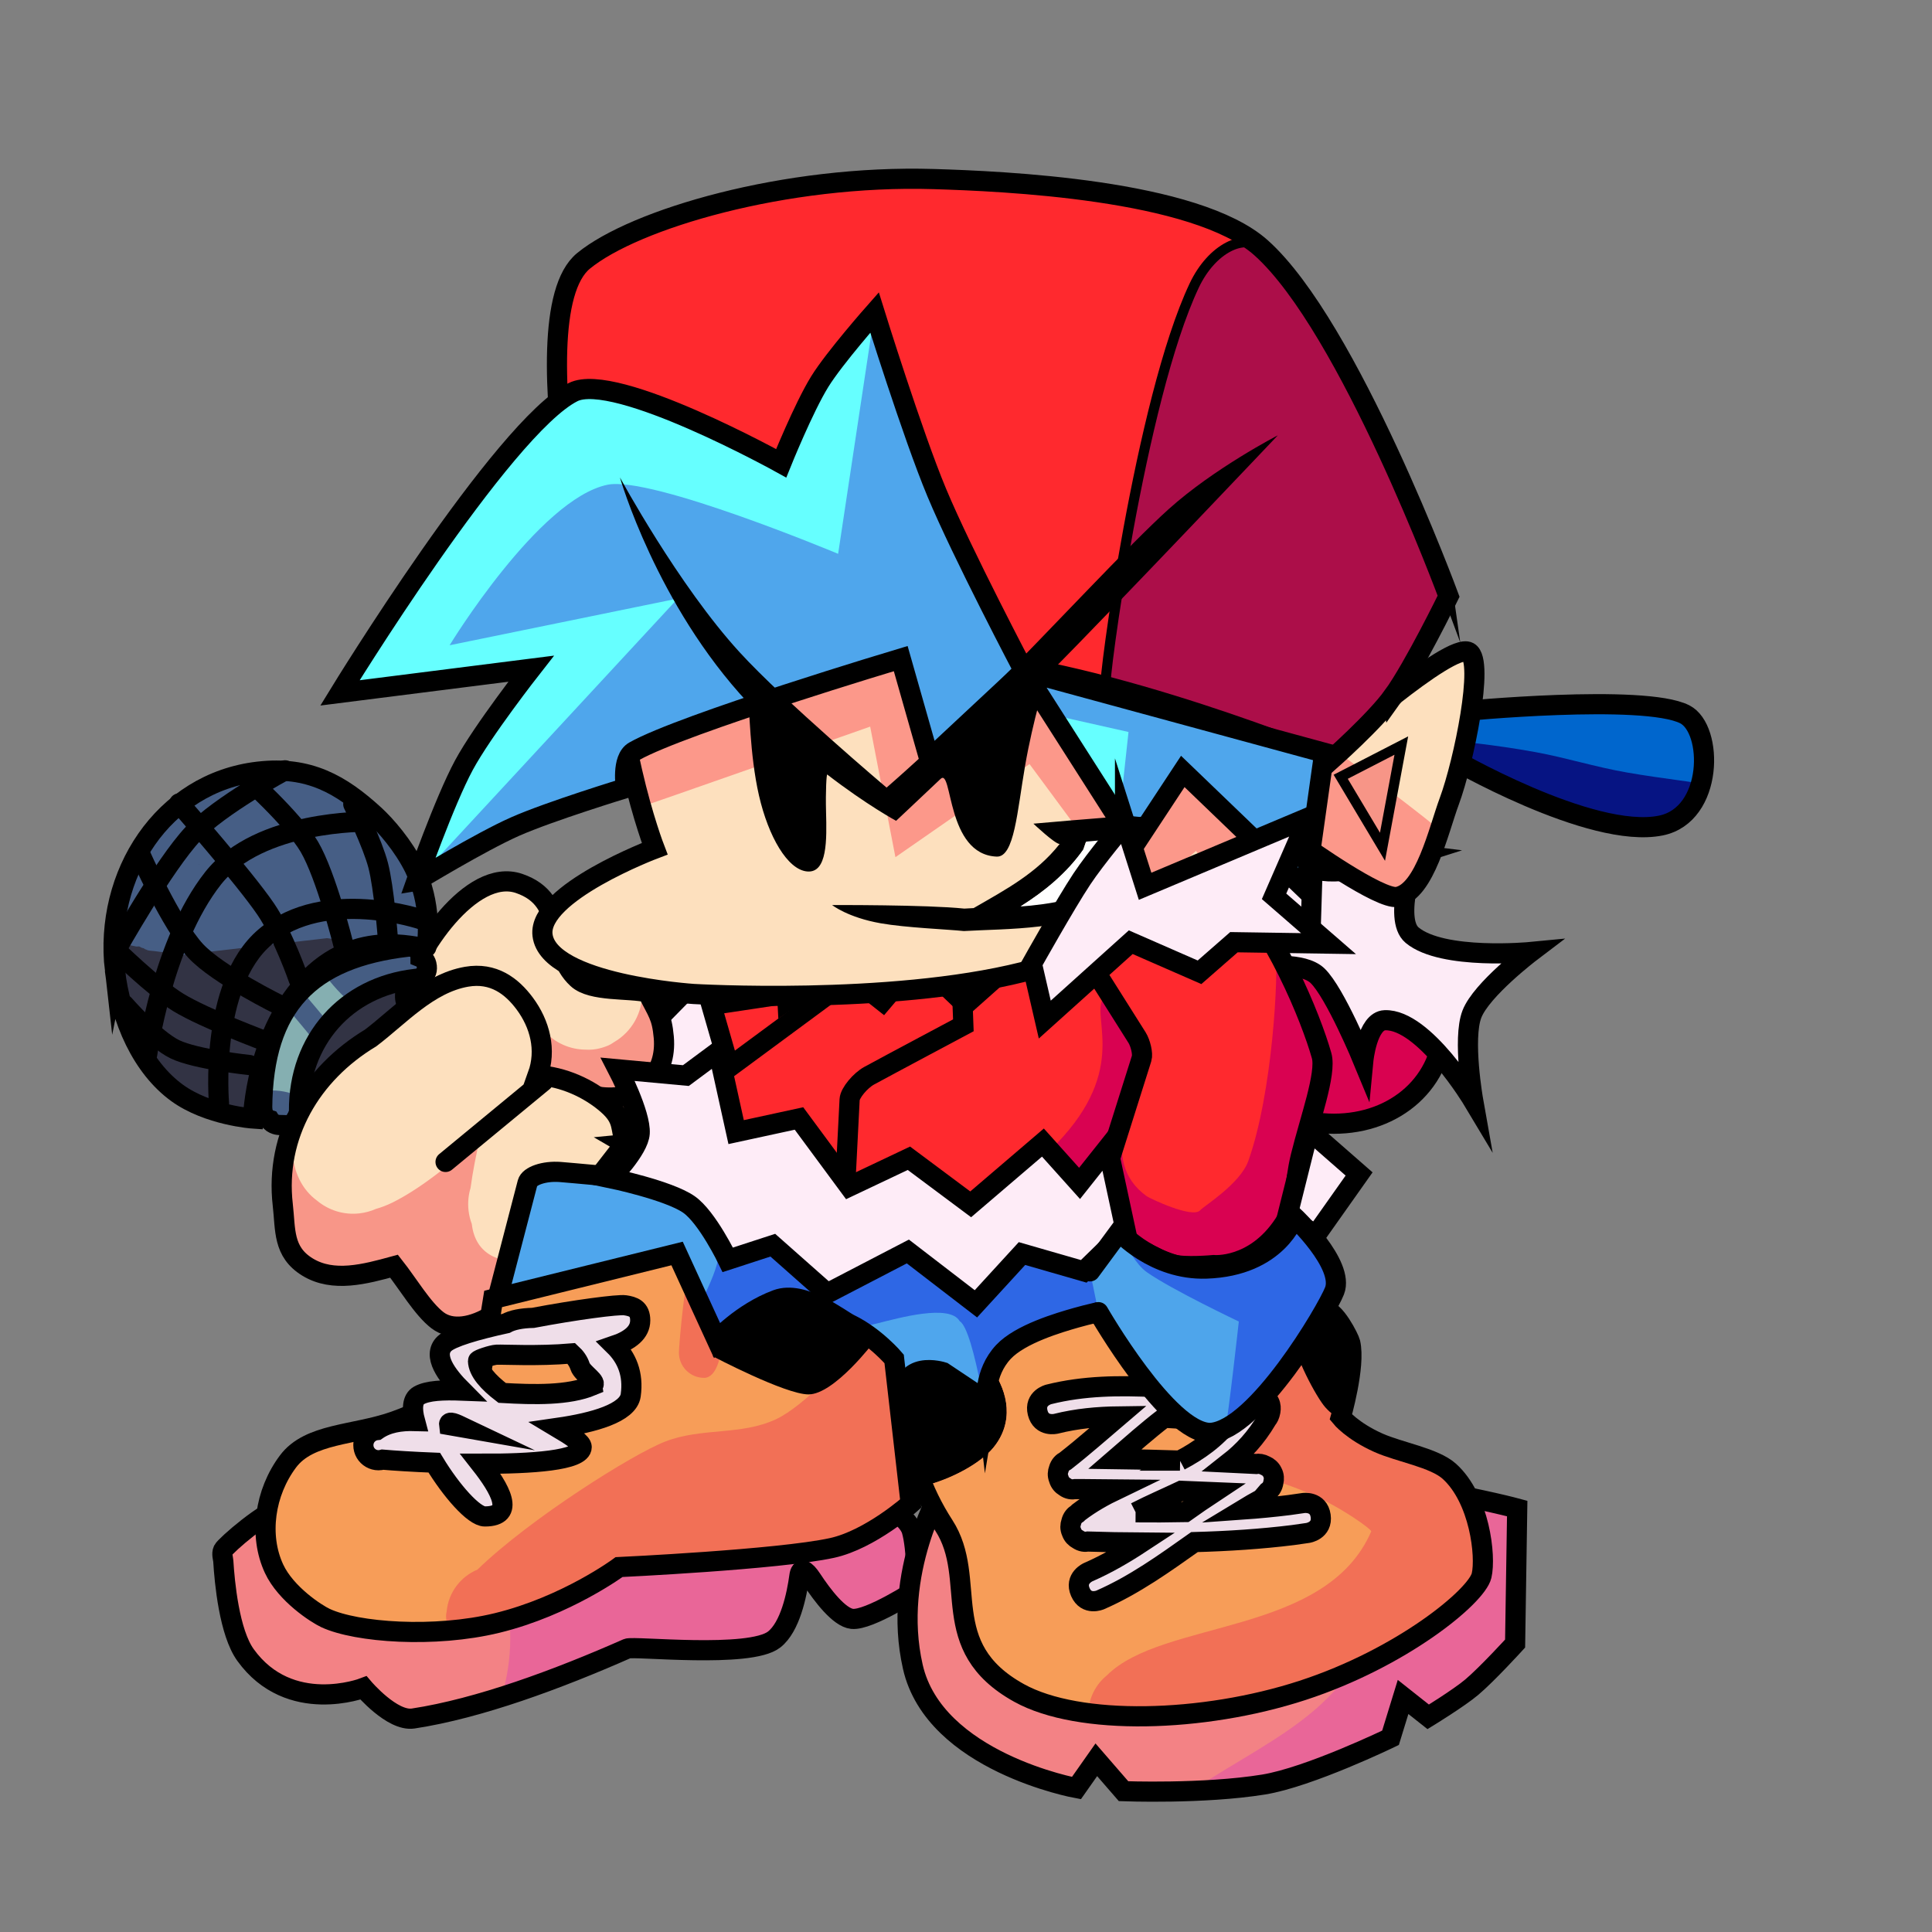 <svg version="1.1" xmlns="http://www.w3.org/2000/svg" xmlns:xlink="http://www.w3.org/1999/xlink" width="95.864" height="95.864" viewBox="0,0,95.864,95.864"><rect x="0" y="0" width="95.864" height="95.864" fill="#808080" stroke="none"/><g transform="translate(-192.068,-132.068)"><g data-paper-data="{&quot;isPaintingLayer&quot;:true}" fill-rule="nonzero" stroke-linejoin="miter" stroke-miterlimit="10" stroke-dasharray="" stroke-dashoffset="0" style="mix-blend-mode: normal"><g><path d="M233.593,180.999c0,0 3.122,-7.102 5.37,-6.345c3.804,1.28 4.349,6.38 2.883,9.843c-2.023,4.782 -7.239,8.024 -7.239,8.024c0,0 -1.641,0.079 -2.766,-0.187c-0.321,-0.076 -1.611,-0.642 -2.515,-1.594c-1.616,-1.705 -3.086,-4.522 -3.321,-7.094c-0.126,-1.373 1.717,-1.763 1.955,-1.799c2.321,-0.349 5.631,-0.847 5.631,-0.847z" fill="#ff292e" stroke="#000000" stroke-width="1" stroke-linecap="round"/><path d="M228.283,185.135l4.552,0.733l-1.586,3.706l0.884,4.931l-3.217,-0.069l-1.941,2.804c0,0 -2.521,-3.002 -3.791,-4.514c-1.283,-1.528 -1.94,-6.568 -0.823,-7.704c1.366,-1.39 4.556,-4.636 4.556,-4.636z" fill="#feecf7" stroke="#000000" stroke-width="1" stroke-linecap="round"/><path d="M215.85,190.251c-0.378,-3.275 1.613,-5.44 4.648,-5.79c3.035,-0.35 5.591,1.29 5.969,4.565c0.378,3.275 -1.358,5.473 -4.393,5.823c-3.035,0.35 -5.847,-1.323 -6.224,-4.598z" fill="#f89688" stroke="#000000" stroke-width="1" stroke-linecap="butt"/><path d="M206.381,187.649c-0.002,0 -0.004,0.001 -0.004,0.001l-0.561,-0.121c-0.967,-0.956 -0.706,-2.289 -0.141,-3.452c1.614,-1.675 5.427,-6.522 8.056,-3.679c1.243,1.344 1.372,3.344 2.005,4.976c0.807,6.61 -5.695,3.923 -9.356,2.275z" fill="#323344" stroke="#000000" stroke-width="1" stroke-linecap="butt"/><path d="M212.684,182.254c-0.672,-0.242 -0.498,-0.971 -0.498,-0.971c0.466,-1.95 3.243,-6.197 5.64,-5.379c2.459,0.839 1.377,3.332 2.893,4.726c0.714,0.657 2.563,0.46 3.482,0.679c0.497,1.001 0.706,1.162 0.803,2.224c0.17,1.875 -1.145,3.176 -3.074,2.973c-3.09,-0.326 -5.193,-3.421 -8.267,-3.845l-0.321,-0.025c0,0 -0.446,-0.037 -0.658,-0.383z" fill="#fcdfbd" stroke="none" stroke-width="0.5" stroke-linecap="butt"/><path d="M224.202,181.31c0.497,1.001 0.706,1.162 0.803,2.224c0.17,1.875 -1.145,3.176 -3.074,2.973c-2.386,-0.251 -4.184,-2.155 -6.295,-3.204c0.744,-0.203 1.426,-0.387 1.95,-0.446c0.572,-0.065 1.046,0.13 1.502,0.388c0.513,0.559 1.248,0.903 2.046,0.905c0.323,0.022 0.676,-0.029 1.075,-0.189c0.112,-0.045 0.224,-0.108 0.333,-0.187c0.87,-0.505 1.426,-1.461 1.387,-2.513c0.098,0.014 0.189,0.031 0.273,0.051z" fill="#f89688" stroke="none" stroke-width="0.5" stroke-linecap="butt"/><path d="M212.684,182.254c-0.672,-0.242 -0.498,-0.971 -0.498,-0.971c0.466,-1.95 3.243,-6.197 5.64,-5.379c2.459,0.839 1.377,3.332 2.893,4.726c0.714,0.657 2.563,0.46 3.482,0.679c0.497,1.001 0.706,1.162 0.803,2.224c0.17,1.875 -1.145,3.176 -3.074,2.973c-3.09,-0.326 -5.193,-3.421 -8.267,-3.845l-0.321,-0.025c0,0 -0.446,-0.037 -0.658,-0.383z" fill="none" stroke="#000000" stroke-width="1" stroke-linecap="butt"/><path d="M213.245,180.012c0.064,0.554 -0.49,0.618 -0.49,0.618l-0.085,0.01c-3.435,0.396 -5.79,3.035 -5.766,6.555c0,0 0.001,0.176 -0.098,0.331l0.092,0.264c0,0 -0.336,0.424 -0.764,0.105c-0.073,-0.002 -0.146,-0.004 -0.219,-0.006c0,0 -0.315,-0.009 -0.465,-0.25c-0.316,-0.101 -0.359,-0.47 -0.359,-0.47l-0.013,-0.154c0.048,-5.055 2.374,-7.414 7.235,-7.975c0,0 0.554,-0.064 0.618,0.49c0.001,0.013 0.003,0.025 0.003,0.037c0.14,0.057 0.281,0.181 0.311,0.444z" fill="#455d83" stroke="none" stroke-width="0.5" stroke-linecap="butt"/><path d="M206.933,186.472c-0.508,-0.224 -1.062,-0.331 -1.589,-0.287c-0.074,-0.035 -0.151,-0.063 -0.231,-0.084c0.116,-1.645 0.51,-2.969 1.194,-4.012c0.488,0.561 0.961,1.14 1.434,1.712c-0.441,0.786 -0.721,1.687 -0.808,2.671z" fill="#85afb1" stroke="none" stroke-width="0.5" stroke-linecap="butt"/><path d="M208.12,180.334c0.392,0.571 0.916,1.127 1.372,1.505c-0.407,0.293 -0.773,0.633 -1.094,1.013c-0.457,-0.55 -0.913,-1.103 -1.383,-1.64c0.326,-0.331 0.694,-0.623 1.105,-0.878z" fill="#85afb1" stroke="none" stroke-width="0.5" stroke-linecap="butt"/><path d="M213.245,180.012c0.064,0.554 -0.49,0.618 -0.49,0.618l-0.085,0.01c-3.435,0.396 -5.79,3.035 -5.766,6.555c0,0 0.001,0.176 -0.098,0.331l0.092,0.264c0,0 -0.336,0.424 -0.764,0.105c-0.073,-0.002 -0.146,-0.004 -0.219,-0.006c0,0 -0.315,-0.009 -0.465,-0.25c-0.316,-0.101 -0.359,-0.47 -0.359,-0.47l-0.013,-0.154c0.048,-5.055 2.374,-7.414 7.235,-7.975c0,0 0.554,-0.064 0.618,0.49c0.001,0.013 0.003,0.025 0.003,0.037c0.14,0.057 0.281,0.181 0.311,0.444z" fill="none" stroke="#000000" stroke-width="1" stroke-linecap="butt"/><path d="M223.118,188.843c0,0 3.135,-0.307 3.824,1.411c0.553,1.378 -0.586,2.592 -1.164,3.751c-1.37,2.742 -3.377,7.331 -7.08,5.197c-0.785,-0.554 -1.389,-1.155 -2.059,-1.838l-0.089,-0.069c-1.02,0.649 -2.074,0.816 -2.771,0.285c-0.738,-0.562 -1.478,-1.823 -2.158,-2.684c-1.443,0.395 -3.018,0.823 -4.296,0.04c-1.229,-0.753 -1.084,-1.852 -1.226,-3.083c-0.398,-3.45 1.408,-6.505 4.359,-8.282c1.434,-1.087 2.864,-2.708 4.76,-3.038c1.334,-0.232 2.244,0.463 2.889,1.333c0.745,1.004 1.096,2.295 0.639,3.555c1.255,0.068 2.532,0.641 3.449,1.437c0.898,0.779 0.609,1.217 0.925,1.986z" fill="#fde0be" stroke="none" stroke-width="0.5" stroke-linecap="butt"/><path d="M226.942,190.254c0.553,1.378 -0.586,2.592 -1.164,3.751c-1.37,2.742 -3.377,7.331 -7.08,5.197c-0.785,-0.554 -1.389,-1.155 -2.059,-1.838l-0.089,-0.069c-1.02,0.649 -2.074,0.816 -2.771,0.285c-0.738,-0.562 -1.477,-1.823 -2.158,-2.684c-1.443,0.395 -3.018,0.823 -4.296,0.04c-1.229,-0.753 -1.084,-1.852 -1.226,-3.083c-0.133,-1.154 -0.02,-2.264 0.301,-3.297c0.09,0.176 0.154,0.353 0.163,0.542l0.007,0.006c0.044,1.151 0.515,2.017 1.229,2.538c0.566,0.474 1.318,0.723 2.109,0.632c0.286,-0.033 0.557,-0.108 0.808,-0.219c0.275,-0.077 0.554,-0.184 0.832,-0.321c1.211,-0.597 2.853,-1.812 4.362,-3.298c-0.225,0.924 -0.394,1.836 -0.493,2.575c-0.107,0.354 -0.145,0.735 -0.1,1.125c0.027,0.233 0.082,0.455 0.161,0.665c0.182,1.579 1.475,1.983 2.708,1.802c0.073,-0.003 0.147,-0.008 0.22,-0.017c0.609,-0.07 1.15,-0.332 1.569,-0.718c0.139,-0.111 0.257,-0.229 0.349,-0.352c0.104,-0.139 0.212,-0.293 0.324,-0.461c0.22,0.098 -0.657,2.242 -0.42,2.282c0.701,0.118 2.567,-2.115 3.264,-2.688c0.559,-0.459 0.892,-0.95 1.049,-1.442c0.243,-0.473 0.353,-1.021 0.287,-1.59c-0.03,-0.257 -0.093,-0.502 -0.186,-0.73c0.903,0.123 1.939,0.467 2.301,1.369z" fill="#f89688" stroke="none" stroke-width="0.5" stroke-linecap="butt"/><path d="M223.118,188.843c0,0 3.135,-0.307 3.824,1.411c0.553,1.378 -0.586,2.592 -1.164,3.751c-1.37,2.742 -3.377,7.331 -7.08,5.197c-0.785,-0.554 -1.389,-1.155 -2.059,-1.838l-0.089,-0.069c-1.02,0.649 -2.074,0.816 -2.771,0.285c-0.738,-0.562 -1.477,-1.823 -2.158,-2.684c-1.443,0.395 -3.018,0.823 -4.296,0.04c-1.229,-0.753 -1.084,-1.852 -1.226,-3.083c-0.398,-3.45 1.408,-6.505 4.359,-8.282c1.434,-1.087 2.864,-2.708 4.76,-3.038c1.334,-0.232 2.244,0.463 2.889,1.333c0.745,1.004 1.096,2.295 0.639,3.555c1.255,0.068 2.532,0.641 3.449,1.437c0.898,0.779 0.609,1.217 0.925,1.986z" fill="none" stroke="#000000" stroke-width="1" stroke-linecap="butt"/><path d="M214.176,189.722l4.851,-4.002" fill="none" stroke="#000000" stroke-width="1" stroke-linecap="round"/><path d="M219.731,193.122l3.127,-4.028" fill="none" stroke="#000000" stroke-width="1" stroke-linecap="round"/><path d="M197.768,180.2c-0.546,-4.729 2.38,-9.297 7.11,-9.843c2.527,-0.292 4.122,0.645 5.769,2.15c0.555,0.507 1.434,1.516 1.982,2.626c0.87,1.764 0.679,3.639 0.594,3.934c-0.067,0.235 -3.131,-1.121 -5.779,1.505c-2.7,2.679 -2.825,6.996 -2.825,6.996c0,0 -2.223,-0.151 -3.768,-1.274c-1.721,-1.251 -2.796,-3.602 -3.083,-6.095z" fill="#465e85" stroke="#000000" stroke-width="0" stroke-linecap="butt"/><path d="M197.768,180.2c-0.069,-0.594 -0.082,-1.185 -0.045,-1.766c0.056,0.077 0.119,0.147 0.189,0.21l0.007,0.021l0.038,0.018c0.181,0.152 0.401,0.258 0.64,0.302l0.234,0.049l0.143,-0.005l0.134,0.069l0.086,0.02l0.073,0.049l0.095,0.034l0.009,0.013l0.04,0.005l0.036,0.013l0.319,0.033l0.318,0.042l0.039,-0.004l0.04,0.004l0.012,-0.01l0.029,-0.003l0.031,0.021l0.095,0.034l0.009,0.013l0.04,0.005l0.036,0.013l0.319,0.033l0.318,0.042l0.039,-0.004l0.04,0.004l0.012,-0.01l7.148,-0.825l0.037,0.004l0.318,0.042l0.039,-0.004l0.04,0.004l0.012,-0.01l0.216,-0.025l0.024,0.012l0.531,0.111l0.176,-0.007l0.303,0.032l0.318,0.042l0.039,-0.004l0.04,0.004l0.012,-0.01l0.472,-0.054l0.024,0.012l0.169,0.035l0.182,0.066l0.009,0.013l0.04,0.005l0.036,0.013l0.266,0.028c-1.138,-0.032 -2.703,0.217 -4.146,1.648c-2.7,2.679 -2.825,6.996 -2.825,6.996c0,0 -2.223,-0.151 -3.768,-1.274c-1.721,-1.251 -2.796,-3.602 -3.083,-6.095z" fill="#323344" stroke="#000000" stroke-width="0" stroke-linecap="butt"/><path d="M201.953,174.956l0.005,0.016l-0.023,-0.009z" fill="#323344" stroke="#000000" stroke-width="0" stroke-linecap="butt"/><path d="M197.768,180.2c-0.546,-4.729 2.38,-9.297 7.11,-9.843c2.527,-0.292 4.122,0.645 5.769,2.15c0.555,0.507 1.434,1.516 1.982,2.626c0.87,1.764 0.679,3.639 0.594,3.934c-0.067,0.235 -3.131,-1.121 -5.779,1.505c-2.7,2.679 -2.825,6.996 -2.825,6.996c0,0 -2.223,-0.151 -3.768,-1.274c-1.721,-1.251 -2.796,-3.602 -3.083,-6.095z" fill="none" stroke="#000000" stroke-width="1" stroke-linecap="butt"/><path d="M202.935,186.814c0,0 -0.517,-5.882 2.294,-8.259c2.972,-2.513 7.793,-0.849 7.793,-0.849" fill="none" stroke="#000000" stroke-width="1" stroke-linecap="round"/><path d="M199.373,184.376c0,0 0.75,-5.535 3.269,-8.731c2.287,-2.902 7.66,-2.805 7.66,-2.805" fill="none" stroke="#000000" stroke-width="1" stroke-linecap="round"/><path d="M197.826,179.201c0,0 2.37,-4.217 3.831,-5.771c1.318,-1.401 4.552,-3.14 4.552,-3.14" fill="none" stroke="#000000" stroke-width="1" stroke-linecap="round"/><path d="M204.443,184.913c0,0 -2.648,-0.276 -3.695,-0.78c-1.024,-0.494 -2.522,-2.215 -2.522,-2.215" fill="none" stroke="#000000" stroke-width="1" stroke-linecap="round"/><path d="M205.347,183.772c0,0 -3.098,-1.15 -4.431,-1.964c-1.189,-0.725 -3.185,-2.683 -3.185,-2.683" fill="none" stroke="#000000" stroke-width="1" stroke-linecap="round"/><path d="M206.002,181.97c0,0 -3.119,-1.524 -4.23,-2.724c-1.214,-1.312 -2.773,-4.843 -2.773,-4.843" fill="none" stroke="#000000" stroke-width="1" stroke-linecap="round"/><path d="M200.959,171.932c0,0 3.238,3.691 4.3,5.254c0.88,1.296 1.629,3.474 1.629,3.474" fill="none" stroke="#000000" stroke-width="1" stroke-linecap="round"/><path d="M204.164,170.526c0,0 2.447,2.187 3.25,3.553c0.843,1.434 1.692,4.856 1.692,4.856" fill="none" stroke="#000000" stroke-width="1" stroke-linecap="round"/><path d="M209.597,171.971c0,0 0.958,1.957 1.237,3.037c0.291,1.126 0.477,3.587 0.477,3.587" fill="none" stroke="#000000" stroke-width="1" stroke-linecap="round"/></g><g><g stroke="#000000" stroke-width="1"><path d="M252.7,182.735c0,-1.534 0.315,-4.999 1.327,-5.998c0.994,-0.981 9.686,4.98 9.686,5.998c0,3.041 -2.413,5.091 -5.455,5.091c-3.041,0 -5.558,-2.05 -5.558,-5.091z" fill="#d90250" stroke-linecap="butt"/><path d="M262.31,174.475c0,0 -1.146,3.183 -0.175,3.994c1.509,1.26 5.889,0.837 5.889,0.837c0,0 -2.447,1.857 -2.921,3.08c-0.479,1.235 0.064,4.296 0.064,4.296c0,0 -2.428,-4.057 -4.381,-3.991c-0.884,0.03 -1.073,2.017 -1.073,2.017c0,0 -1.396,-3.388 -2.271,-4.226c-0.725,-0.694 -2.612,-0.45 -2.612,-0.45c0,0 -0.018,-1.283 -0.468,-3.118c-0.253,-1.032 -1.61,-2.907 -1.61,-2.907c0,0 3.584,1.214 5.247,1.296c1.508,0.074 4.312,-0.828 4.312,-0.828z" fill="#fdebf6" stroke-linecap="round"/></g><g stroke="#000000" stroke-linecap="round"><path d="M216.128,198.891c0,0 1.807,-6.939 2.117,-8.132c0.088,-0.337 0.811,-0.599 1.619,-0.538c0.738,0.056 2.397,0.228 4.537,0.387c9.711,0.723 30.324,2.205 30.324,2.205l0.312,15.169z" fill="#4fa6ed" stroke-width="0"/><path d="M254.726,192.813l0.312,15.169l-13.599,-3.177c-0.265,-1.398 -1.018,-6.75 -1.755,-7.185c-0.495,-0.867 -3.054,-0.143 -4.06,0.106c-2.231,0.55 -6.692,1.452 -8.141,3.819l-3.885,-0.908c1.162,-0.893 2.141,-2.026 2.772,-3.113c0.582,-1.003 1.881,-3.314 1.241,-4.274l-2.643,-2.599c9.922,0.737 29.759,2.163 29.759,2.163z" fill="#2e67e5" stroke-width="0"/><path d="M216.128,198.891c0,0 1.807,-6.939 2.117,-8.132c0.088,-0.337 0.811,-0.599 1.619,-0.538c0.738,0.056 2.397,0.228 4.537,0.387c9.711,0.723 30.324,2.205 30.324,2.205l0.312,15.169z" fill="none" stroke-width="1"/></g><path d="M227.765,185.385l6.545,-4.831l-0.987,-5.818c0,0 6.765,-2.597 8.814,-3.273c0.989,-0.327 2.823,-0.571 2.823,-0.571c0,0 4.653,1.377 7.924,4.749c2.433,2.508 4.237,6.944 4.761,8.807c0.251,0.893 -0.589,3.181 -1.033,4.993c-0.351,1.436 -0.203,2.4 -0.836,3.362c-1.469,2.23 -3.491,2.037 -3.491,2.037c0,0 -1.431,0.134 -2.045,-0.037c-0.798,-0.222 -2.337,-1.18 -2.337,-1.18c0,0 -13.642,-1.268 -16.574,-2.398c-3.359,-1.295 -3.564,-5.839 -3.564,-5.839z" fill="#ff292e" stroke="#000000" stroke-width="0" stroke-linecap="round"/><path d="M257.644,184.447c0.251,0.893 -0.589,3.181 -1.033,4.993c-0.351,1.436 -0.203,2.4 -0.836,3.362c-1.469,2.23 -3.491,2.037 -3.491,2.037c0,0 -1.431,0.134 -2.045,-0.037c-0.798,-0.222 -2.337,-1.18 -2.337,-1.18c0,0 -3.763,-0.35 -7.762,-0.846c1.698,-0.989 3.279,-2.906 4.045,-3.648c3.866,-3.748 2.129,-6.38 2.561,-7.414c0.053,-0.126 0.035,-0.279 0.169,-0.355c0.215,-0.122 1.926,2.503 1.874,2.855c-0.323,2.201 -2.318,5.411 0.178,7.21c0.12,0.087 2.277,1.131 2.656,0.693c0.18,-0.209 1.979,-1.3 2.388,-2.452c1.201,-3.38 1.509,-9.262 1.348,-10.557c1.148,2.055 1.961,4.189 2.284,5.34z" fill="#d90251" stroke="#000000" stroke-width="0" stroke-linecap="butt"/><g><path d="M237.574,210.931c0,0 -2.383,1.552 -3.226,1.464c-0.638,-0.067 -1.47,-1.159 -2.004,-1.97c-0.322,-0.489 -0.553,-0.586 -0.611,-0.159c-0.127,0.936 -0.455,2.528 -1.252,3.153c-1.209,0.949 -6.97,0.311 -7.286,0.45c-3.445,1.52 -7.362,2.974 -10.626,3.47c-1.043,0.159 -2.465,-1.519 -2.465,-1.519c0,0 -3.664,1.404 -5.854,-1.633c-0.807,-1.118 -1.039,-3.612 -1.102,-4.655c-0.008,-0.132 -0.094,-0.367 -0.008,-0.548c0.105,-0.22 2.182,-2.038 2.951,-2.108c4.449,-0.404 29.662,-0.292 29.662,-0.292c0,0 1.346,0.712 1.555,1.427c0.257,0.876 0.265,2.92 0.265,2.92z" fill="#f38285" stroke="#000000" stroke-width="0" stroke-linecap="round"/><path d="M234.347,212.395c-0.638,-0.067 -1.47,-1.159 -2.004,-1.97c-0.322,-0.489 -0.553,-0.586 -0.611,-0.159c-0.127,0.936 -0.455,2.528 -1.252,3.153c-1.209,0.949 -6.97,0.311 -7.286,0.45c-1.996,0.881 -4.15,1.739 -6.244,2.402c0.284,-0.928 0.437,-1.913 0.437,-2.934c0,-2.58 -0.977,-4.932 -2.582,-6.706c8.908,-0.1 20.947,-0.047 20.947,-0.047c0,0 1.346,0.712 1.555,1.427c0.257,0.876 0.265,2.92 0.265,2.92c0,0 -2.383,1.552 -3.226,1.464z" fill="#e96698" stroke="#000000" stroke-width="0" stroke-linecap="round"/><path d="M237.574,210.931c0,0 -2.383,1.552 -3.226,1.464c-0.638,-0.067 -1.47,-1.159 -2.004,-1.97c-0.322,-0.489 -0.553,-0.586 -0.611,-0.159c-0.127,0.936 -0.455,2.528 -1.252,3.153c-1.209,0.949 -6.97,0.311 -7.286,0.45c-3.445,1.52 -7.362,2.974 -10.626,3.47c-1.043,0.159 -2.465,-1.519 -2.465,-1.519c0,0 -3.664,1.404 -5.854,-1.633c-0.807,-1.118 -1.039,-3.612 -1.102,-4.655c-0.008,-0.132 -0.094,-0.367 -0.008,-0.548c0.105,-0.22 2.182,-2.038 2.951,-2.108c4.449,-0.404 29.662,-0.292 29.662,-0.292c0,0 1.346,0.712 1.555,1.427c0.257,0.876 0.265,2.92 0.265,2.92z" fill="none" stroke="#000000" stroke-width="1" stroke-linecap="round"/><path d="M215.921,200.316l0.615,-3.795l9.128,-2.256l1.973,4.298c0,0 1.242,-1.36 2.965,-2.002c1.328,-0.495 3.15,0.979 3.625,1.209c1.272,0.618 2.207,1.725 2.207,1.725l0.821,7.179c0,0 -1.996,1.786 -3.909,2.203c-2.66,0.579 -10.56,0.948 -10.56,0.948c0,0 -2.613,1.934 -6.05,2.773c-3.108,0.758 -6.982,0.472 -8.518,-0.245c-0.454,-0.212 -1.964,-1.187 -2.551,-2.445c-0.768,-1.648 -0.466,-3.782 0.693,-5.327c1.051,-1.402 3.263,-1.289 5.234,-1.976c2.31,-0.806 4.327,-2.289 4.327,-2.289z" fill="#f27056" stroke="#000000" stroke-width="0" stroke-linecap="round"/><path d="M215.921,200.316l0.615,-3.795l9.128,-2.256l0.525,1.144c-0.212,0.947 -0.434,3.459 -0.434,3.777c0,0.69 0.56,1.25 1.25,1.25c0.653,0 0.819,-1.215 0.821,-1.25c0.022,-0.31 0.583,-0.839 0.744,-1.46c0.518,-0.403 1.222,-0.863 2.032,-1.165c1.328,-0.495 3.15,0.979 3.625,1.209c0.467,0.227 0.889,0.52 1.235,0.8c-1.552,0.976 -3.42,3.236 -4.895,3.922c-1.749,0.813 -3.657,0.4 -5.481,1.1c-1.611,0.618 -6.722,3.833 -9.327,6.357c-0.837,0.349 -1.444,1.14 -1.529,2.082c-0.019,0.079 -0.029,0.155 -0.03,0.227c-0.001,0.109 0.013,0.211 0.038,0.309c0.017,0.142 0.047,0.28 0.087,0.413c-2.478,0.208 -4.954,-0.087 -6.108,-0.626c-0.454,-0.212 -1.964,-1.187 -2.551,-2.445c-0.768,-1.648 -0.466,-3.782 0.693,-5.327c1.051,-1.402 3.263,-1.289 5.234,-1.976c2.31,-0.806 4.327,-2.289 4.327,-2.289z" fill="#f79d58" stroke="#000000" stroke-width="0" stroke-linecap="round"/><path d="M227.434,199.364c0,0 2.754,-2.964 4.036,-2.964c1.282,0 3.964,2.25 3.964,2.25c0,0 -1.968,2.607 -3.25,2.607c-1.155,0 -4.75,-1.893 -4.75,-1.893z" fill="#000000" stroke="none" stroke-width="0.5" stroke-linecap="butt"/><path d="M215.921,200.316l0.615,-3.795l9.128,-2.256l1.973,4.298c0,0 1.242,-1.36 2.965,-2.002c1.328,-0.495 3.15,0.979 3.625,1.209c1.272,0.618 2.207,1.725 2.207,1.725l0.821,7.179c0,0 -1.996,1.786 -3.909,2.203c-2.66,0.579 -10.56,0.948 -10.56,0.948c0,0 -2.613,1.934 -6.05,2.773c-3.108,0.758 -6.982,0.472 -8.518,-0.245c-0.454,-0.212 -1.964,-1.187 -2.551,-2.445c-0.768,-1.648 -0.466,-3.782 0.693,-5.327c1.051,-1.402 3.263,-1.289 5.234,-1.976c2.31,-0.806 4.327,-2.289 4.327,-2.289z" fill="none" stroke="#000000" stroke-width="1" stroke-linecap="round"/><path d="M223.363,201.302c-0.126,0.878 -1.842,1.357 -3.614,1.613c0.685,0.408 1.182,0.74 1.182,0.954c0,0.665 -2.478,0.838 -5.022,0.828c0.97,1.235 1.769,2.615 0.216,2.615c-0.546,0 -1.669,-1.28 -2.509,-2.667c-1.065,-0.042 -1.992,-0.102 -2.56,-0.151c-0.066,0.019 -0.136,0.029 -0.208,0.029c-0.136,0 -0.263,-0.036 -0.373,-0.099c-0.226,-0.129 -0.377,-0.372 -0.377,-0.651c0,-0.386 0.292,-0.704 0.667,-0.745c0.523,-0.366 1.179,-0.471 1.895,-0.451c-0.163,-0.605 -0.137,-1.08 0.194,-1.269c0.425,-0.243 1.2,-0.276 2.138,-0.24c-0.746,-0.748 -1.494,-1.737 -0.869,-2.332c0.337,-0.321 1.592,-0.684 3.062,-1.006c0.291,-0.164 0.768,-0.259 1.332,-0.271c2.102,-0.399 4.223,-0.677 4.568,-0.625c0.395,0.06 0.75,0.167 0.75,0.75c0,0.601 -0.52,0.995 -1.28,1.252c0.608,0.598 0.96,1.408 0.808,2.466zM221.447,200.822c0.346,-0.144 -0.483,-0.596 -0.596,-0.953c-0.078,-0.247 -0.233,-0.463 -0.43,-0.643c-1.662,0.143 -3.375,0.045 -3.71,0.061c-0.237,0.011 -0.927,0.239 -0.925,0.305c0.013,0.524 0.514,1.069 1.198,1.592c1.596,0.093 3.287,0.129 4.463,-0.361zM215.08,202.906c-0.404,-0.192 -0.761,-0.371 -0.728,-0.128c0.243,0.042 0.487,0.086 0.728,0.128z" fill="#efdee9" stroke="none" stroke-width="0.5" stroke-linecap="butt"/><path d="M223.363,201.302c-0.126,0.878 -1.842,1.357 -3.614,1.613c0.685,0.408 1.182,0.74 1.182,0.954c0,0.665 -2.478,0.838 -5.022,0.828c0.97,1.235 1.769,2.615 0.216,2.615c-0.546,0 -1.669,-1.28 -2.509,-2.667c-1.065,-0.042 -1.992,-0.102 -2.56,-0.151c-0.066,0.019 -0.136,0.029 -0.208,0.029c-0.136,0 -0.263,-0.036 -0.373,-0.099c-0.226,-0.129 -0.377,-0.372 -0.377,-0.651c0,-0.386 0.292,-0.704 0.667,-0.745c0.523,-0.366 1.179,-0.471 1.895,-0.451c-0.163,-0.605 -0.137,-1.08 0.194,-1.269c0.425,-0.243 1.2,-0.276 2.138,-0.24c-0.746,-0.748 -1.494,-1.737 -0.869,-2.332c0.337,-0.321 1.592,-0.684 3.062,-1.006c0.291,-0.164 0.768,-0.259 1.332,-0.271c2.102,-0.399 4.223,-0.677 4.568,-0.625c0.395,0.06 0.75,0.167 0.75,0.75c0,0.601 -0.52,0.995 -1.28,1.252c0.608,0.598 0.96,1.408 0.808,2.466zM221.447,200.822c0.346,-0.144 -0.483,-0.596 -0.596,-0.953c-0.078,-0.247 -0.233,-0.463 -0.43,-0.643c-1.662,0.143 -3.375,0.045 -3.71,0.061c-0.237,0.011 -0.927,0.239 -0.925,0.305c0.013,0.524 0.514,1.069 1.198,1.592c1.596,0.093 3.287,0.129 4.463,-0.361zM215.08,202.906c-0.404,-0.192 -0.761,-0.371 -0.728,-0.128c0.243,0.042 0.487,0.086 0.728,0.128z" fill="none" stroke="#000000" stroke-width="1" stroke-linecap="butt"/></g><g><g stroke="#000000"><path d="M238.83,205.88c0,0 1.557,-1.686 11.895,-1.211c10.089,0.464 16.625,2.25 16.625,2.25l-0.104,6.701c0,0 -1.379,1.513 -2.152,2.165c-0.637,0.538 -2.16,1.471 -2.16,1.471l-1.247,-0.987l-0.623,2.026c0,0 -4.029,1.952 -6.3,2.32c-2.987,0.483 -6.947,0.33 -6.947,0.33l-1.351,-1.558l-0.987,1.403c0,0 -7.046,-1.289 -8.118,-6.02c-1.066,-4.706 1.468,-8.889 1.468,-8.889z" fill="#f38285" stroke-width="0" stroke-linecap="round"/><path d="M267.349,206.919l-0.104,6.701c0,0 -1.379,1.513 -2.152,2.165c-0.637,0.538 -2.16,1.471 -2.16,1.471l-1.247,-0.987l-0.623,2.026c0,0 -4.029,1.952 -6.3,2.32c-1.145,0.185 -2.433,0.277 -3.586,0.319c4.476,-2.957 8.808,-4.333 9.461,-10.576c0.142,-1.361 0.326,-3.342 -0.295,-4.785c4.424,0.639 7.006,1.345 7.006,1.345z" fill="#e96698" stroke-width="0" stroke-linecap="butt"/><path d="M238.83,205.88c0,0 1.557,-1.686 11.895,-1.211c10.089,0.464 16.625,2.25 16.625,2.25l-0.104,6.701c0,0 -1.379,1.513 -2.152,2.165c-0.637,0.538 -2.16,1.471 -2.16,1.471l-1.247,-0.987l-0.623,2.026c0,0 -4.029,1.952 -6.3,2.32c-2.987,0.483 -6.947,0.33 -6.947,0.33l-1.351,-1.558l-0.987,1.403c0,0 -7.046,-1.289 -8.118,-6.02c-1.066,-4.706 1.468,-8.889 1.468,-8.889z" fill="none" stroke-width="1" stroke-linecap="round"/></g><path d="M241.027,201.598c0,0 -0.161,-1.391 0.832,-2.45c0.838,-0.893 2.762,-1.455 3.622,-1.699c2.389,-0.677 5.547,-0.993 7.612,-0.931c1.043,0.031 1.796,1.005 2.22,1.749c0.265,0.464 1.471,-1.054 2.462,-1.182c0.51,-0.066 1.241,1.396 1.29,1.606c0.272,1.16 -0.465,3.693 -0.465,3.693c0,0 0.558,0.69 1.867,1.274c1.039,0.464 2.77,0.74 3.516,1.415c1.507,1.361 1.825,4.214 1.6,5.172c-0.243,1.037 -3.962,4.093 -8.888,5.699c-4.943,1.611 -11.097,1.768 -14.058,0.128c-4.162,-2.304 -1.999,-5.631 -3.737,-8.316c-1.081,-1.669 -1.815,-3.68 -2.003,-6.103c-0.171,-2.193 1.966,-1.499 1.966,-1.499l2.164,1.443z" fill="#000000" stroke="#000000" stroke-width="0" stroke-linecap="round"/><path d="M241.858,199.149c0.838,-0.893 2.762,-1.455 3.622,-1.699c2.389,-0.677 5.547,-0.993 7.612,-0.931c1.043,0.031 1.796,1.005 2.22,1.749c0.125,0.219 0.328,0.063 0.75,-0.246c0.241,1.385 1.335,3.389 1.768,3.877c0.277,0.313 0.596,0.53 0.943,0.667c0.254,0.244 0.798,0.693 1.694,1.093c1.039,0.464 2.77,0.74 3.516,1.415c1.507,1.361 1.825,4.214 1.6,5.172c-0.243,1.037 -3.962,4.093 -8.888,5.699c-4.943,1.611 -11.097,1.768 -14.058,0.128c-4.162,-2.304 -1.999,-5.631 -3.737,-8.316c-0.39,-0.603 -0.736,-1.25 -1.026,-1.946c1.449,-0.355 2.866,-1.156 3.487,-1.915c1.024,-1.25 0.744,-2.735 -0.066,-3.886c0.125,-0.29 0.305,-0.587 0.563,-0.862z" fill="#f27056" stroke="#000000" stroke-width="0" stroke-linecap="round"/><path d="M241.858,199.149c0.838,-0.893 2.762,-1.455 3.622,-1.699c1.934,-0.548 4.373,-0.859 6.327,-0.925c-0.817,1.805 -0.307,5.203 0.539,7.307c0.424,1.053 2.576,1.463 4.506,2.261c1.735,0.718 3.292,1.876 3.255,1.961c-2.244,5.197 -10.338,4.355 -13.118,7.146c-0.548,0.446 -0.903,1.119 -0.922,1.876c-1.354,-0.177 -2.538,-0.508 -3.431,-1.003c-4.162,-2.304 -1.999,-5.631 -3.737,-8.316c-0.39,-0.603 -0.736,-1.25 -1.026,-1.946c1.449,-0.355 2.866,-1.156 3.487,-1.915c1.024,-1.25 0.744,-2.735 -0.066,-3.886c0.125,-0.29 0.305,-0.587 0.563,-0.862z" fill="#f79d58" stroke="#000000" stroke-width="0" stroke-linecap="butt"/><path d="M241.027,201.598c0,0 -0.161,-1.391 0.832,-2.45c0.838,-0.893 2.762,-1.455 3.622,-1.699c2.389,-0.677 5.547,-0.993 7.612,-0.931c1.043,0.031 1.796,1.005 2.22,1.749c0.265,0.464 1.471,-1.054 2.462,-1.182c0.51,-0.066 1.241,1.396 1.29,1.606c0.272,1.16 -0.465,3.693 -0.465,3.693c0,0 0.558,0.69 1.867,1.274c1.039,0.464 2.77,0.74 3.516,1.415c1.507,1.361 1.825,4.214 1.6,5.172c-0.243,1.037 -3.962,4.093 -8.888,5.699c-4.943,1.611 -11.097,1.768 -14.058,0.128c-4.162,-2.304 -1.999,-5.631 -3.737,-8.316c-1.081,-1.669 -1.815,-3.68 -2.003,-6.103c-0.171,-2.193 1.966,-1.499 1.966,-1.499l2.164,1.443z" fill="none" stroke="#000000" stroke-width="1" stroke-linecap="round"/><g stroke-linecap="butt"><path d="M252.539,199.883c0.335,0.671 -0.335,1.006 -0.335,1.006l-0.288,0.143c0.56,0.028 1.121,0.048 1.684,0.05l0.745,0.137c0.112,0.001 0.239,0.032 0.378,0.109c0.012,0.007 0.024,0.013 0.035,0.02c0.11,0.062 0.228,0.16 0.297,0.309c0.071,0.148 0.072,0.302 0.05,0.426c-0.002,0.013 -0.004,0.026 -0.007,0.04c-0.031,0.164 -0.091,0.284 -0.166,0.373c-0.54,0.916 -1.177,1.597 -1.876,2.145c0.447,0.021 0.894,0.044 1.342,0.068c0.132,-0.024 0.285,-0.007 0.456,0.086c0.128,0.057 0.267,0.157 0.347,0.329c0.09,0.167 0.086,0.337 0.055,0.475c-0.035,0.242 -0.151,0.389 -0.283,0.479l-0.309,0.361c-0.315,0.169 -0.622,0.347 -0.925,0.531c0.778,-0.055 1.546,-0.128 2.295,-0.222l0.714,-0.102c0,0 0.742,-0.106 0.849,0.636c0.106,0.742 -0.636,0.849 -0.636,0.849l-0.74,0.106c-1.57,0.195 -3.224,0.302 -4.884,0.348c-1.495,1.058 -2.975,2.123 -4.675,2.868c0,0 -0.687,0.301 -0.988,-0.387c-0.301,-0.687 0.387,-0.988 0.387,-0.988c0.932,-0.407 1.8,-0.915 2.641,-1.468c-0.898,-0.006 -1.786,-0.025 -2.651,-0.052c-0.147,0.028 -0.319,0.013 -0.497,-0.108c-0.127,-0.068 -0.254,-0.18 -0.317,-0.366c-0.081,-0.179 -0.065,-0.347 -0.018,-0.484c0.049,-0.217 0.171,-0.348 0.303,-0.427l0.071,-0.068c0.601,-0.459 1.248,-0.819 1.912,-1.138c-0.587,-0.007 -1.176,-0.011 -1.766,-0.011h-0.318c-0.154,0.029 -0.34,0.015 -0.519,-0.119c-0.124,-0.073 -0.242,-0.192 -0.297,-0.385c-0.075,-0.185 -0.055,-0.351 -0.002,-0.486c0.059,-0.216 0.197,-0.341 0.336,-0.412c0.928,-0.726 1.771,-1.477 2.627,-2.206c-1.036,0.013 -2.069,0.107 -3.1,0.365c0,0 -0.728,0.182 -0.91,-0.546c-0.182,-0.728 0.546,-0.91 0.546,-0.91c1.756,-0.439 3.51,-0.446 5.275,-0.365c0.535,-0.394 1.096,-0.769 1.703,-1.117l0.452,-0.227c0,0 0.671,-0.335 1.006,0.335zM250.616,204.541c0.921,-0.487 1.776,-1.083 2.47,-1.967c-1.09,-0.013 -2.174,-0.097 -3.253,-0.159c-0.848,0.652 -1.63,1.349 -2.442,2.051c1.078,0.013 2.152,0.039 3.225,0.075zM248.417,207.107c0.814,0.008 1.638,0.006 2.462,-0.012c0.474,-0.336 0.952,-0.67 1.439,-0.991c-0.545,-0.024 -1.09,-0.045 -1.635,-0.064c-0.746,0.354 -1.512,0.682 -2.265,1.067z" fill="#efdee9" stroke="none" stroke-width="0.5"/><path d="M252.539,199.883c0.335,0.671 -0.335,1.006 -0.335,1.006l-0.288,0.143c0.56,0.028 1.121,0.048 1.684,0.05l0.745,0.137c0.112,0.001 0.239,0.032 0.378,0.109c0.012,0.007 0.024,0.013 0.035,0.02c0.11,0.062 0.228,0.16 0.297,0.309c0.071,0.148 0.072,0.302 0.05,0.426c-0.002,0.013 -0.004,0.026 -0.007,0.04c-0.031,0.164 -0.091,0.284 -0.166,0.373c-0.54,0.916 -1.177,1.597 -1.876,2.145c0.447,0.021 0.894,0.044 1.342,0.068c0.132,-0.024 0.285,-0.007 0.456,0.086c0.128,0.057 0.267,0.157 0.347,0.329c0.09,0.167 0.086,0.337 0.055,0.475c-0.035,0.242 -0.151,0.389 -0.283,0.479l-0.309,0.361c-0.315,0.169 -0.622,0.347 -0.925,0.531c0.778,-0.055 1.546,-0.128 2.295,-0.222l0.714,-0.102c0,0 0.742,-0.106 0.849,0.636c0.106,0.742 -0.636,0.849 -0.636,0.849l-0.74,0.106c-1.57,0.195 -3.224,0.302 -4.884,0.348c-1.495,1.058 -2.975,2.123 -4.675,2.868c0,0 -0.687,0.301 -0.988,-0.387c-0.301,-0.687 0.387,-0.988 0.387,-0.988c0.932,-0.407 1.8,-0.915 2.641,-1.468c-0.898,-0.006 -1.786,-0.025 -2.651,-0.052c-0.147,0.028 -0.319,0.013 -0.497,-0.108c-0.127,-0.068 -0.254,-0.18 -0.317,-0.366c-0.081,-0.179 -0.065,-0.347 -0.018,-0.484c0.049,-0.217 0.171,-0.348 0.303,-0.427l0.071,-0.068c0.601,-0.459 1.248,-0.819 1.912,-1.138c-0.587,-0.007 -1.176,-0.011 -1.766,-0.011h-0.318c-0.154,0.029 -0.34,0.015 -0.519,-0.119c-0.124,-0.073 -0.242,-0.192 -0.297,-0.385c-0.075,-0.185 -0.055,-0.351 -0.002,-0.486c0.059,-0.216 0.197,-0.341 0.336,-0.412c0.928,-0.726 1.771,-1.477 2.627,-2.206c-1.036,0.013 -2.069,0.107 -3.1,0.365c0,0 -0.728,0.182 -0.91,-0.546c-0.182,-0.728 0.546,-0.91 0.546,-0.91c1.756,-0.439 3.51,-0.446 5.275,-0.365c0.535,-0.394 1.096,-0.769 1.703,-1.117l0.452,-0.227c0,0 0.671,-0.335 1.006,0.335zM250.616,204.541c0.921,-0.487 1.776,-1.083 2.47,-1.967c-1.09,-0.013 -2.174,-0.097 -3.253,-0.159c-0.848,0.652 -1.63,1.349 -2.442,2.051c1.078,0.013 2.152,0.039 3.225,0.075zM248.417,207.107c0.814,0.008 1.638,0.006 2.462,-0.012c0.474,-0.336 0.952,-0.67 1.439,-0.991c-0.545,-0.024 -1.09,-0.045 -1.635,-0.064c-0.746,0.354 -1.512,0.682 -2.265,1.067z" fill="none" stroke="#000000" stroke-width="1"/></g></g><path d="M227.765,185.385l6.545,-4.831l-0.987,-5.818c0,0 6.765,-2.597 8.814,-3.273c0.989,-0.327 2.823,-0.571 2.823,-0.571c0,0 4.653,1.377 7.924,4.749c2.433,2.508 4.237,6.944 4.761,8.807c0.251,0.893 -0.589,3.181 -1.033,4.993c-0.351,1.436 -0.203,2.4 -0.836,3.362c-1.469,2.23 -3.491,2.037 -3.491,2.037c0,0 -1.431,0.134 -2.045,-0.037c-0.798,-0.222 -2.337,-1.18 -2.337,-1.18c0,0 -13.642,-1.268 -16.574,-2.398c-3.359,-1.295 -3.564,-5.839 -3.564,-5.839z" fill="none" stroke="#000000" stroke-width="1" stroke-linecap="round"/><path d="M255.92,192.501l1.091,-4.364l2.494,2.182l-2.13,3.013z" fill="#feecf7" stroke="#000000" stroke-width="1" stroke-linecap="round"/><path d="M239.661,177.385l0.208,5.558c0,0 -3.712,1.976 -4.675,2.502c-0.431,0.235 -0.952,0.851 -0.969,1.182c-0.048,0.945 -0.278,5.459 -0.278,5.459" fill="none" stroke="#000000" stroke-width="1" stroke-linecap="round"/><path d="M246.726,180.761c0,0 1.391,2.205 1.76,2.79c0.169,0.268 0.302,0.801 0.227,1.039c-0.285,0.901 -2.039,6.457 -2.039,6.457" fill="none" stroke="#000000" stroke-width="1" stroke-linecap="round"/><path d="M231.713,187.566l2.494,3.377l2.961,-1.403l3.065,2.286l3.584,-3.065l1.818,2.026l1.403,-1.766l0.883,4.104l-2.078,2.026l-3.065,-0.883l-2.286,2.494l-3.377,-2.597l-4,2.078l-2.701,-2.39l-2.234,0.727c0,0 -1.016,-2.113 -1.93,-2.749c-1.015,-0.707 -3.889,-1.303 -3.889,-1.303c0,0 1.394,-1.416 1.448,-2.224c0.065,-0.965 -1.085,-3.179 -1.085,-3.179l3.377,0.312l1.61,-1.195l0.883,4z" fill="#feecf7" stroke="#000000" stroke-width="1" stroke-linecap="round"/><g stroke="#000000" stroke-width="1" stroke-linecap="round"><path d="M231.141,181.696l-0.364,-6.961l13.662,-1.766l3.065,-3.74l3.792,2.857l6.078,-2.597l-0.26,8.312l-3.065,-0.416l-3.169,2.442l-2.909,-1.818l-3.636,3.584l-1.091,-2.597l-3.273,2.909l-2.338,-2.234l-1.766,2.078l-2.234,-1.766z" fill="#feecf7"/><path d="M243.453,174.32l0.779,-0.935" fill="none"/></g><g stroke="#000000" stroke-linecap="round"><path d="M246.154,195.151l1.455,-1.974c0,0 1.716,1.924 4.313,1.837c3.56,-0.119 4.362,-2.565 4.362,-2.565c0,0 2.515,2.357 2.002,3.67c-0.386,0.989 -3.895,6.924 -6.159,7.049c-2.104,0.022 -5.557,-5.992 -5.557,-5.992z" fill="#4ea5eb" stroke-width="0"/><path d="M247.609,193.177c0,0 1.716,1.924 4.313,1.837c3.56,-0.119 4.362,-2.565 4.362,-2.565c0,0 2.515,2.357 2.002,3.67c-0.346,0.886 -3.199,5.743 -5.417,6.834c0.146,-0.602 0.668,-5.312 0.668,-5.312c0,0 -3.316,-1.573 -4.558,-2.444c-0.539,-0.378 -0.965,-1.198 -1.417,-1.956z" fill="#2e67e5" stroke-width="0"/><path d="M246.154,195.151l1.455,-1.974c0,0 1.716,1.924 4.313,1.837c3.56,-0.119 4.362,-2.565 4.362,-2.565c0,0 2.515,2.357 2.002,3.67c-0.386,0.989 -3.895,6.924 -6.159,7.049c-2.104,0.022 -5.557,-5.992 -5.557,-5.992" fill="none" stroke-width="1"/></g></g><path d="M192.068,227.932v-95.864h95.864v95.864z" fill="none" stroke="none" stroke-width="0" stroke-linecap="butt"/><g stroke="#000000"><g stroke-linecap="butt"><path d="M263.965,169.631l0.579,-2.27c0,0 9.078,-0.882 11.118,0.149c1.432,0.724 1.432,4.987 -1.181,5.52c-3.48,0.71 -10.516,-3.4 -10.516,-3.4z" fill="#0066cd" stroke-width="0"/><path d="M263.965,169.631l0.206,-0.806c0,0 2.052,0.189 4.084,0.562c1.57,0.289 2.937,0.731 4.525,1.009c1.888,0.33 3.706,0.504 3.683,0.586c-0.272,0.977 -0.905,1.829 -1.981,2.048c-3.48,0.71 -10.516,-3.4 -10.516,-3.4z" fill="#061483" stroke-width="0"/><path d="M263.965,169.631l0.579,-2.27c0,0 9.078,-0.882 11.118,0.149c1.432,0.724 1.432,4.987 -1.181,5.52c-3.48,0.71 -10.516,-3.4 -10.516,-3.4z" fill="none" stroke-width="1"/></g><g stroke-linecap="round"><path d="M224.552,174.182c0,0 -9.411,-24.369 13.38,-25.069c23.368,-0.717 20.199,20.037 20.199,20.037c0,0 5.878,-5.234 6.813,-4.728c0.789,0.427 -0.242,5.456 -0.96,7.395c-0.531,1.433 -1.212,4.507 -2.582,4.756c-0.862,0.156 -4.583,-2.501 -4.583,-2.501c0,0 -7.244,4.537 -13.99,6.224c-6.662,1.666 -16.345,1.092 -16.345,1.092c0,0 -7.198,-0.466 -7.495,-2.92c-0.253,-2.091 5.565,-4.286 5.565,-4.286z" fill="#fde0be" stroke-width="0"/><path d="M252.798,176.323c-0.033,0.017 -1.384,-2.035 -1.384,-2.035l-3.08,2.707l-5.183,-7.015l-6.653,4.62l-1.253,-6.478c0,0 -11.357,4.004 -11.366,3.974c-1.672,-5.915 -4.64,-22.409 14.051,-22.983c23.368,-0.717 20.199,20.037 20.199,20.037c0,0 5.416,3.984 5.363,4.148c-0.474,1.444 -1.103,3.095 -2.092,3.274c-0.862,0.156 -4.583,-2.501 -4.583,-2.501c0,0 -1.61,1.009 -4.019,2.251z" fill="#fc988a" stroke-width="0"/><path d="M258.592,170.611l3.008,-1.549l-0.934,5.022z" fill="#f79587" stroke-width="0.5"/><path d="M237.931,149.113c23.368,-0.717 20.199,20.037 20.199,20.037c0,0 5.878,-5.234 6.813,-4.728c0.789,0.427 -0.242,5.456 -0.96,7.395c-0.531,1.433 -1.212,4.507 -2.582,4.756c-0.862,0.156 -4.583,-2.501 -4.583,-2.501c0,0 -7.244,4.537 -13.99,6.224c-6.662,1.666 -16.345,1.092 -16.345,1.092c0,0 -7.198,-0.466 -7.495,-2.92c-0.253,-2.091 5.565,-4.286 5.565,-4.286c0,0 -9.411,-24.369 13.38,-25.069z" fill="none" stroke-width="1"/></g><g stroke-linecap="round"><path d="M263.945,161.652c0,0 -1.709,3.505 -2.753,4.953c-0.901,1.25 -3.145,3.228 -3.145,3.228c0,0 -11.03,-4.548 -18.534,-5.061c-7.665,-0.524 -17.476,0.763 -17.476,0.763c0,0 -4.49,-17.674 -1.016,-20.522c2.53,-2.074 9.997,-4.285 17.379,-4.059c3.365,0.103 12.987,0.498 16.244,3.413c4.366,3.906 9.301,17.286 9.301,17.286z" fill="#ff292e" stroke-width="0"/><path d="M263.945,161.652c0,0 -1.709,3.505 -2.753,4.953c-0.901,1.25 -3.145,3.228 -3.145,3.228c0,0 -5.342,-2.203 -11.12,-3.715c-0.151,-0.04 1.714,-14.2 4.395,-19.878c0.888,-1.88 2.511,-2.598 3.322,-1.873c4.366,3.906 9.301,17.286 9.301,17.286z" fill="#ac0e49" stroke-width="0.5"/><path d="M261.193,166.604c-0.901,1.25 -3.145,3.228 -3.145,3.228c0,0 -11.03,-4.548 -18.534,-5.061c-7.665,-0.524 -17.476,0.763 -17.476,0.763c0,0 -4.49,-17.674 -1.016,-20.522c2.53,-2.074 9.997,-4.285 17.379,-4.059c3.365,0.103 12.987,0.498 16.244,3.413c4.366,3.906 9.301,17.286 9.301,17.286c0,0 -1.709,3.505 -2.753,4.953z" fill="none" stroke-width="1"/></g><g stroke-linecap="round"><path d="M223.126,171.166c0,0 -3.792,1.158 -5.511,1.92c-1.745,0.774 -4.882,2.687 -4.882,2.687c0,0 1.386,-3.947 2.357,-5.744c0.922,-1.707 3.33,-4.782 3.33,-4.782l-9.484,1.201c0,0 8.071,-13.174 11.567,-14.924c2.086,-1.044 10.327,3.531 10.327,3.531c0,0 1.109,-2.753 1.914,-4.053c0.733,-1.184 2.718,-3.43 2.718,-3.43c0,0 1.875,6.031 3.086,8.934c1.261,3.024 4.333,8.859 4.333,8.859l14.895,4.054l-0.952,6.761l-6.067,-5.835l-2.385,3.621l-5.491,-8.601l-4.697,4.383l-1.423,-5.002c0,0 -10.834,3.244 -13.222,4.599c-0.651,0.369 -0.412,1.821 -0.412,1.821z" fill="#4fa6ec" stroke-width="0"/><path d="M225.699,161.767l-12.967,14.007c0,0 1.386,-3.947 2.357,-5.744c0.922,-1.707 3.33,-4.782 3.33,-4.782l-9.484,1.201c0,0 8.071,-13.174 11.567,-14.924c2.086,-1.044 10.327,3.531 10.327,3.531c0,0 1.109,-2.753 1.914,-4.053c0.733,-1.184 2.718,-3.43 2.718,-3.43l-1.806,11.975c0,0 -9.264,-3.876 -11.441,-3.428c-3.417,0.703 -7.837,7.965 -7.837,7.965z" fill="#66ffff" stroke-width="0"/><path d="M248.063,168.389l-0.472,4.357l-3.327,-5.212z" fill="#66ffff" stroke-width="0"/><path d="M212.733,175.774c0,0 1.386,-3.947 2.357,-5.744c0.922,-1.707 3.33,-4.782 3.33,-4.782l-9.484,1.201c0,0 8.071,-13.174 11.567,-14.924c2.086,-1.044 10.327,3.531 10.327,3.531c0,0 1.109,-2.753 1.914,-4.053c0.733,-1.184 2.718,-3.43 2.718,-3.43c0,0 1.875,6.031 3.086,8.934c1.261,3.024 4.333,8.859 4.333,8.859l14.895,4.054l-0.952,6.761l-6.067,-5.835l-2.385,3.621l-5.491,-8.601l-4.697,4.383l-1.423,-5.002c0,0 -10.834,3.244 -13.222,4.599c-0.651,0.369 -0.412,1.821 -0.412,1.821c0,0 -3.792,1.158 -5.511,1.92c-1.719,0.762 -4.882,2.687 -4.882,2.687z" fill="none" stroke-width="1"/></g></g><g><path d="M222.83,155.759c0,0 2.901,5.36 5.943,8.679c2.228,2.432 7.286,6.71 7.286,6.71c0,0 2.348,-2.024 4.955,-4.638c3.248,-3.257 7.054,-7.39 9.041,-9.178c2.258,-2.033 5.416,-3.662 5.416,-3.662c0,0 -7.983,8.425 -11.418,11.893c-0.078,0.079 -0.737,2.287 -1.118,4.483c-0.397,2.286 -0.533,4.561 -1.412,4.526c-2.515,-0.101 -2.183,-4.426 -2.783,-3.857c-1.275,1.209 -2.208,2.081 -2.208,2.081c0,0 -1.457,-0.786 -3.417,-2.297c-0.036,-0.028 -0.087,0.812 -0.059,1.855c0.037,1.376 0.071,3.047 -0.939,2.955c-0.973,-0.088 -1.921,-1.73 -2.389,-3.768c-0.473,-2.06 -0.463,-4.516 -0.538,-4.597c-4.555,-4.869 -6.36,-11.184 -6.36,-11.184z" fill="#000000" stroke="#000000" stroke-width="0" stroke-linecap="round"/><path d="M245.808,174.252c-0.852,1.21 -1.9,2.031 -3.059,2.765c1.4,-0.105 2.821,-0.343 3.72,-1.011c0.662,-0.492 0.959,-1.475 1.305,-2.315c-0.6,0.05 -1.22,0.129 -1.838,0.186zM233.354,176.976c0,0 4.69,-0.02 6.563,0.176c0.146,-0.01 0.301,-0.017 0.461,-0.025c1.615,-0.931 3.119,-1.728 4.268,-3.181c-0.233,-0 -1.301,-1.008 -1.301,-1.008c0,0 3.472,-0.309 4.763,-0.384l0.488,0.049c0.098,-0.012 0.21,0.005 0.333,0.078c0.093,0.046 0.194,0.124 0.248,0.253c0.062,0.126 0.054,0.252 0.028,0.353c-0.026,0.141 -0.086,0.236 -0.16,0.302c-0.681,1.004 -0.86,2.507 -1.894,3.301c-1.751,1.345 -5.145,1.253 -7.257,1.376c-0.812,-0.085 -2.877,-0.165 -4.125,-0.385c-1.64,-0.289 -2.413,-0.906 -2.413,-0.906z" fill="#000000" stroke="none" stroke-width="0.5" stroke-linecap="butt"/><path d="M245.96,173.827c0.617,-0.057 1.261,-0.116 1.861,-0.166c-0.346,0.84 -0.64,1.88 -1.302,2.372c-0.899,0.668 -2.416,0.91 -3.816,1.015c1.159,-0.734 2.278,-1.636 3.13,-2.846z" data-paper-data="{&quot;noHover&quot;:false,&quot;origItem&quot;:[&quot;Path&quot;,{&quot;applyMatrix&quot;:true,&quot;segments&quot;:[[[815.6142,327.59136],[0,0],[-1.65831,2.07269]],[[809.83498,332.20743],[2.15617,-1.1879],[2.51774,-0.03472]],[[816.60604,330.80527],[-1.68264,1.09707],[1.23918,-0.80793]],[[819.1958,326.80402],[-0.7119,1.46551],[-1.07993,0.02386]],[[815.88553,326.93555],[1.1112,-0.03384],[0,0]]],&quot;closed&quot;:true}]}" fill="#ffffff" stroke="none" stroke-width="0.5" stroke-linecap="butt"/></g><path d="M247.891,172.916l0.996,3.129l8.106,-3.413l-1.707,3.911l2.702,2.347l-4.693,-0.071l-1.707,1.493l-3.413,-1.493l-4.266,3.84l-0.64,-2.773c0,0 1.657,-2.961 2.48,-4.202c0.697,-1.05 2.142,-2.766 2.142,-2.766z" fill="#feecf7" stroke="#000000" stroke-width="1" stroke-linecap="round"/></g></g></svg>